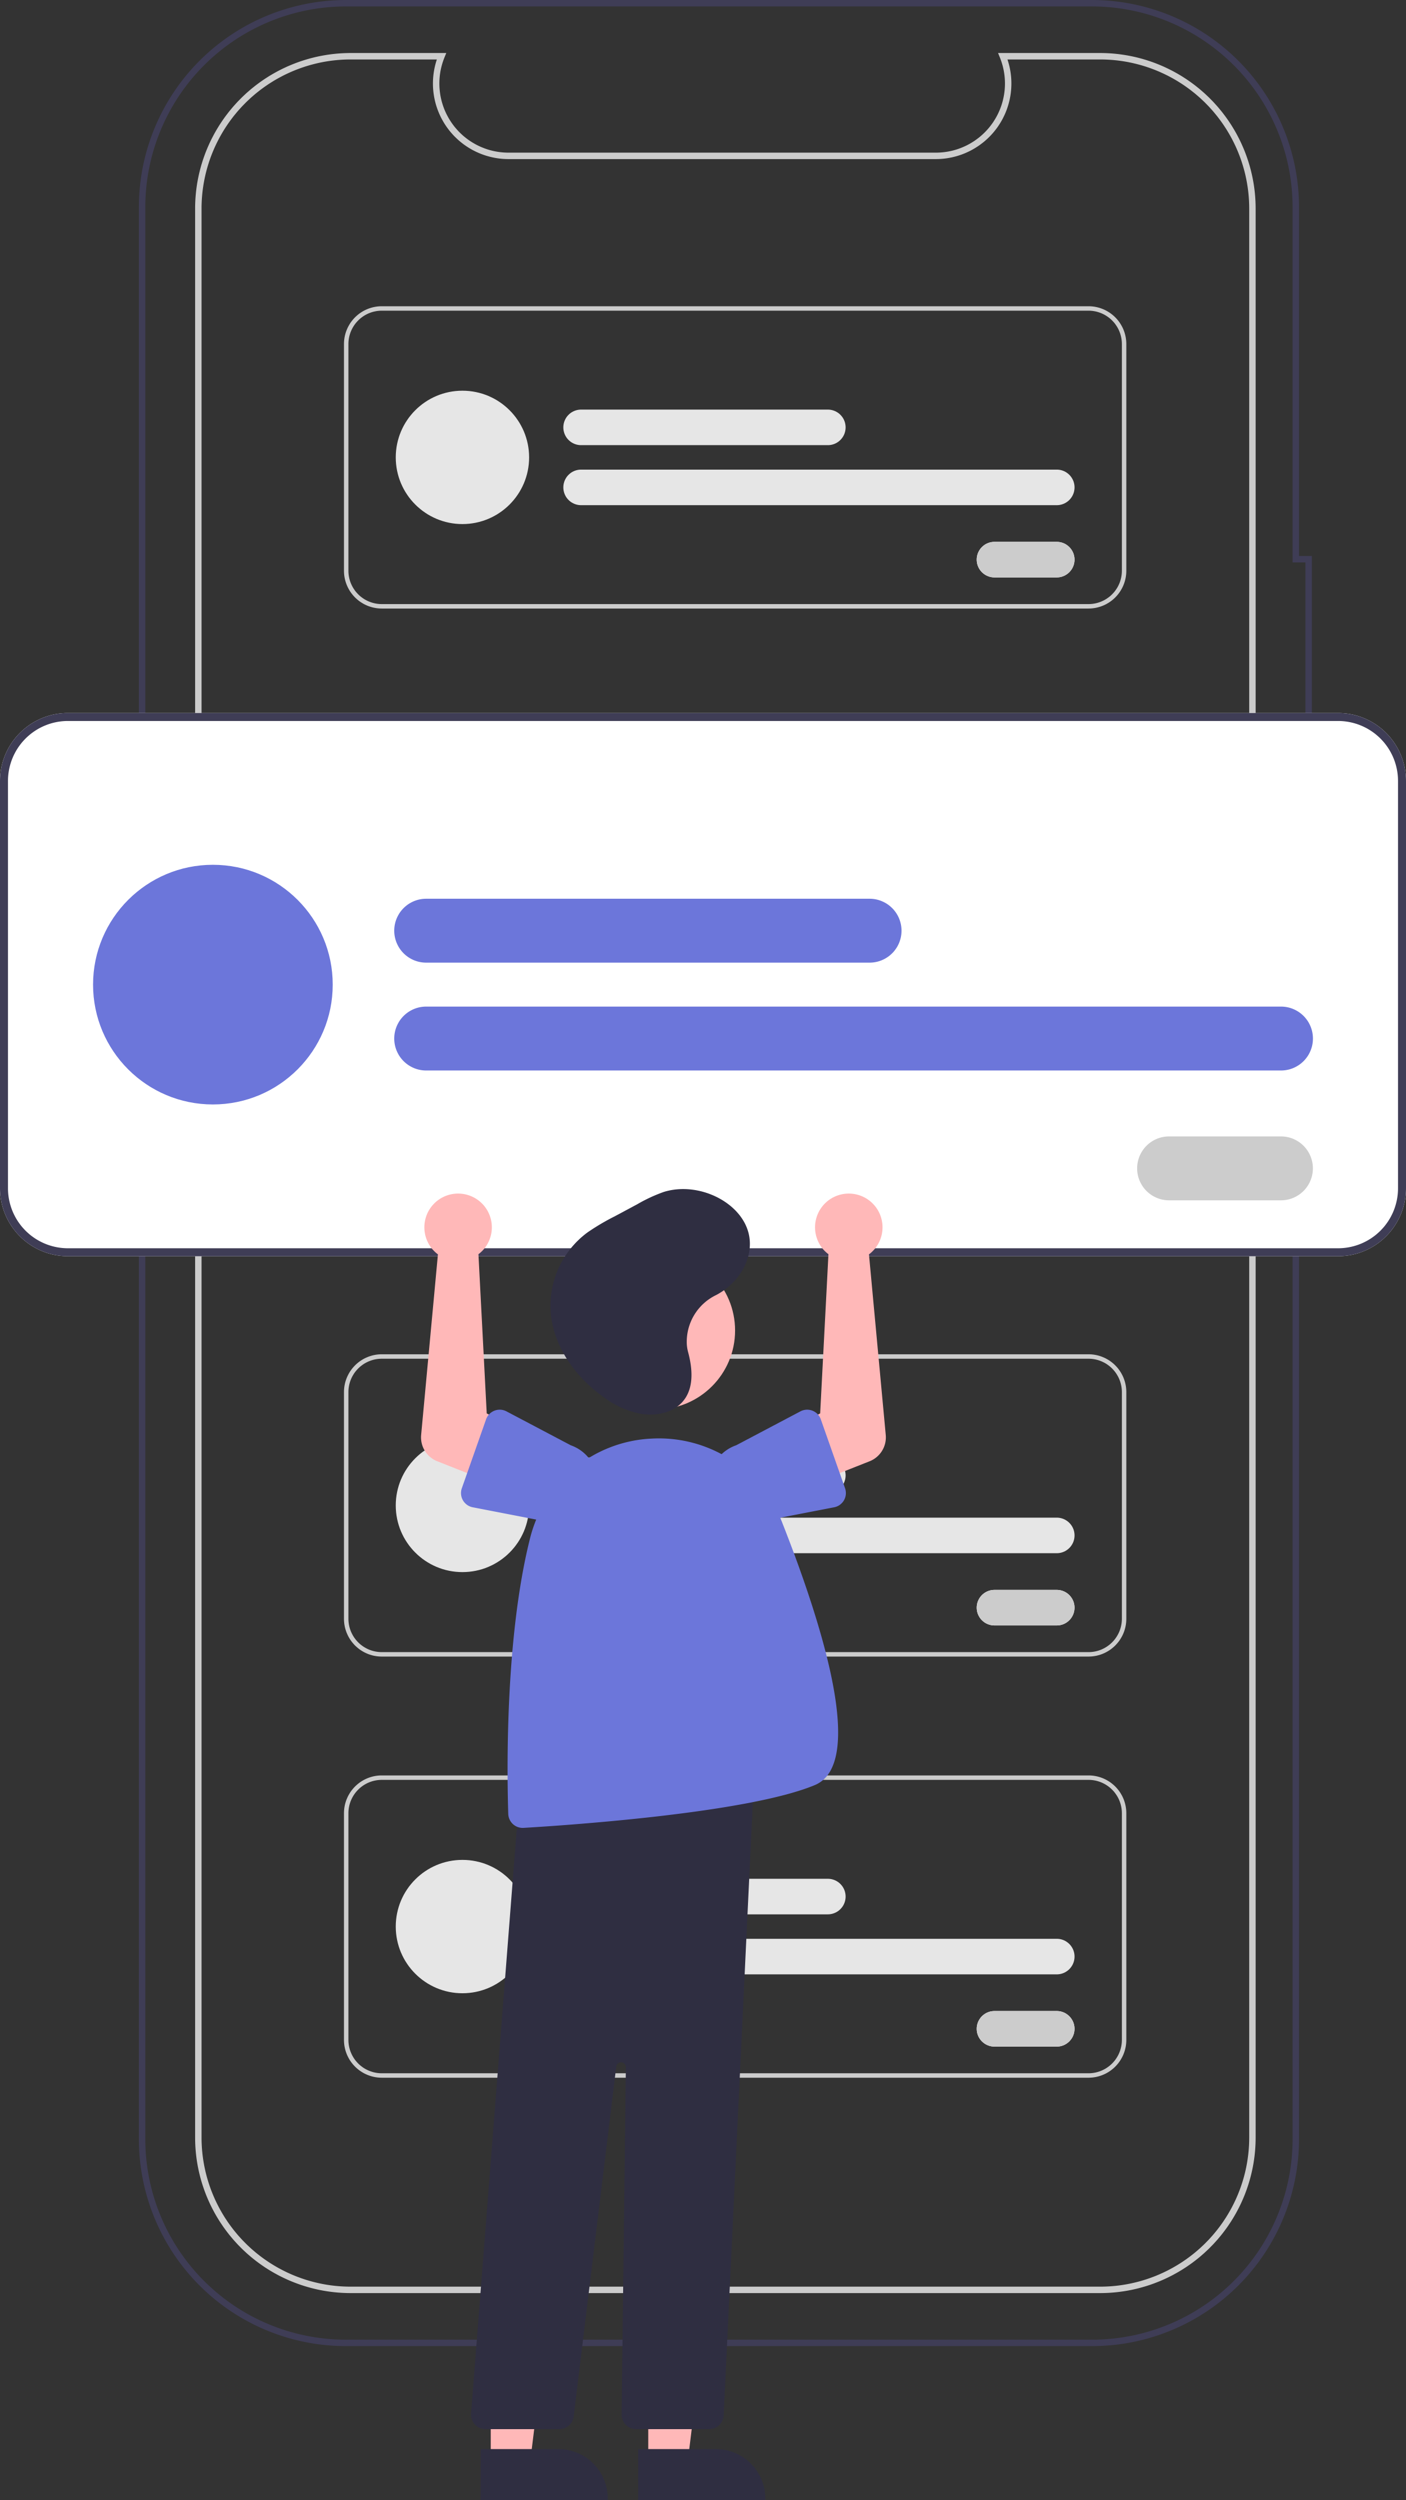 <svg xmlns="http://www.w3.org/2000/svg" data-name="Layer 1" width="437.37" height="777.687" viewBox="0 0 437.37 777.687" xmlns:xlink="http://www.w3.org/1999/xlink"><rect x="0" y="0" width="437.37" height="777.687" fill="#333333" stroke="none"/><path d="M720.542,790.676H488.454a64.402,64.402,0,0,1-64.402-64.402V125.3a64.475,64.475,0,0,1,64.402-64.402H720.541a64.475,64.475,0,0,1,64.402,64.402V233.846h3.999V313.822H784.943V726.275a64.402,64.402,0,0,1-64.401,64.402ZM488.454,62.899a62.472,62.472,0,0,0-62.402,62.402V726.275A62.401,62.401,0,0,0,488.454,788.676H720.541A62.402,62.402,0,0,0,782.943,726.275V311.822h3.999V235.846H782.943V125.3a62.472,62.472,0,0,0-62.402-62.402Z" transform="translate(-380.851 -60.899)" fill="#3f3d56"/><path d="M723.098,774.183H489.898A48.406,48.406,0,0,1,441.548,725.833V125.743A48.406,48.406,0,0,1,489.898,77.393h29.777l-.56,1.377a21.507,21.507,0,0,0,19.904,29.613H671.978a21.507,21.507,0,0,0,19.904-29.613l-.56-1.377h31.777a48.406,48.406,0,0,1,48.35,48.35V725.833A48.405,48.405,0,0,1,723.098,774.183ZM489.898,79.393A46.404,46.404,0,0,0,443.548,125.743V725.833a46.404,46.404,0,0,0,46.35,46.35h233.2a46.403,46.403,0,0,0,46.35-46.35V125.743h0A46.404,46.404,0,0,0,723.098,79.393H694.246a23.508,23.508,0,0,1-22.267,30.99H539.018A23.508,23.508,0,0,1,516.75,79.393Z" transform="translate(-380.851 -60.899)" fill="#ccc"/><path d="M797.098,451.665H401.974a21.147,21.147,0,0,1-21.123-21.123V303.804a21.147,21.147,0,0,1,21.123-21.123H797.098a21.147,21.147,0,0,1,21.123,21.123V430.542A21.147,21.147,0,0,1,797.098,451.665Z" transform="translate(-380.851 -60.899)" fill="#fff"/><path d="M797.098,451.665H401.974a21.147,21.147,0,0,1-21.123-21.123V303.804a21.147,21.147,0,0,1,21.123-21.123H797.098a21.147,21.147,0,0,1,21.123,21.123V430.542A21.147,21.147,0,0,1,797.098,451.665ZM401.974,285.166a18.659,18.659,0,0,0-18.638,18.638V430.542A18.659,18.659,0,0,0,401.974,449.18H797.098a18.659,18.659,0,0,0,18.638-18.638V303.804A18.659,18.659,0,0,0,797.098,285.166Z" transform="translate(-380.851 -60.899)" fill="#3f3d56"/><path d="M651.351,360.339H513.43a9.94,9.94,0,0,1,0-19.88H651.351a9.94,9.94,0,0,1,0,19.88Z" transform="translate(-380.851 -60.899)" fill="#6c76da"/><path d="M779.331,393.887H513.43a9.94,9.94,0,0,1,0-19.88H779.331a9.94,9.94,0,0,1,0,19.88Z" transform="translate(-380.851 -60.899)" fill="#6c76da"/><circle cx="66.226" cy="306.274" r="37.276" fill="#6c76da"/><path d="M779.316,434.269h-34.791a9.94,9.94,0,1,1,0-19.88h34.791a9.94,9.94,0,1,1,0,19.88Z" transform="translate(-380.851 -60.899)" fill="#fff"/><path d="M779.316,434.269h-34.791a9.94,9.94,0,1,1,0-19.88h34.791a9.94,9.94,0,1,1,0,19.88Z" transform="translate(-380.851 -60.899)" fill="#ccc"/><path d="M719.467,250.188H499.605A11.767,11.767,0,0,1,487.851,238.434v-70.522a11.767,11.767,0,0,1,11.754-11.754H719.467a11.767,11.767,0,0,1,11.754,11.754v70.522A11.767,11.767,0,0,1,719.467,250.188ZM499.605,157.541a10.383,10.383,0,0,0-10.371,10.371v70.522a10.383,10.383,0,0,0,10.371,10.371H719.467a10.383,10.383,0,0,0,10.371-10.371v-70.522A10.383,10.383,0,0,0,719.467,157.541Z" transform="translate(-380.851 -60.899)" fill="#ccc"/><path d="M638.368,199.37H561.623a5.531,5.531,0,0,1,0-11.062h76.745a5.531,5.531,0,0,1,0,11.062Z" transform="translate(-380.851 -60.899)" fill="#e6e6e6"/><path d="M709.581,218.038h-147.958a5.531,5.531,0,0,1,0-11.062h147.958a5.531,5.531,0,1,1,0,11.062Z" transform="translate(-380.851 -60.899)" fill="#e6e6e6"/><circle cx="143.851" cy="142.274" r="20.742" fill="#e6e6e6"/><path d="M709.573,240.508H690.214a5.531,5.531,0,1,1,0-11.062h19.359a5.531,5.531,0,0,1,0,11.062Z" transform="translate(-380.851 -60.899)" fill="#fff"/><path d="M709.573,240.508H690.214a5.531,5.531,0,1,1,0-11.062h19.359a5.531,5.531,0,0,1,0,11.062Z" transform="translate(-380.851 -60.899)" fill="#ccc"/><path d="M719.467,576.188H499.605A11.767,11.767,0,0,1,487.851,564.434v-70.522a11.767,11.767,0,0,1,11.754-11.754H719.467a11.767,11.767,0,0,1,11.754,11.754v70.522A11.767,11.767,0,0,1,719.467,576.188ZM499.605,483.541a10.383,10.383,0,0,0-10.371,10.371v70.522a10.383,10.383,0,0,0,10.371,10.371H719.467a10.383,10.383,0,0,0,10.371-10.371v-70.522A10.383,10.383,0,0,0,719.467,483.541Z" transform="translate(-380.851 -60.899)" fill="#ccc"/><path d="M638.368,525.37H561.623a5.531,5.531,0,0,1,0-11.062h76.745a5.531,5.531,0,0,1,0,11.062Z" transform="translate(-380.851 -60.899)" fill="#e6e6e6"/><path d="M709.581,544.038h-147.958a5.531,5.531,0,0,1,0-11.062h147.958a5.531,5.531,0,1,1,0,11.062Z" transform="translate(-380.851 -60.899)" fill="#e6e6e6"/><circle cx="143.851" cy="468.274" r="20.742" fill="#e6e6e6"/><path d="M709.573,566.508H690.214a5.531,5.531,0,1,1,0-11.062h19.359a5.531,5.531,0,0,1,0,11.062Z" transform="translate(-380.851 -60.899)" fill="#fff"/><path d="M709.573,566.508H690.214a5.531,5.531,0,1,1,0-11.062h19.359a5.531,5.531,0,0,1,0,11.062Z" transform="translate(-380.851 -60.899)" fill="#ccc"/><path d="M719.467,707.188H499.605A11.767,11.767,0,0,1,487.851,695.434v-70.522a11.767,11.767,0,0,1,11.754-11.754H719.467a11.767,11.767,0,0,1,11.754,11.754v70.522A11.767,11.767,0,0,1,719.467,707.188ZM499.605,614.541a10.383,10.383,0,0,0-10.371,10.371v70.522a10.383,10.383,0,0,0,10.371,10.371H719.467a10.383,10.383,0,0,0,10.371-10.371v-70.522A10.383,10.383,0,0,0,719.467,614.541Z" transform="translate(-380.851 -60.899)" fill="#ccc"/><path d="M638.368,656.37H561.623a5.531,5.531,0,0,1,0-11.062h76.745a5.531,5.531,0,0,1,0,11.062Z" transform="translate(-380.851 -60.899)" fill="#e6e6e6"/><path d="M709.581,675.038h-147.958a5.531,5.531,0,0,1,0-11.062h147.958a5.531,5.531,0,1,1,0,11.062Z" transform="translate(-380.851 -60.899)" fill="#e6e6e6"/><circle cx="143.851" cy="599.274" r="20.742" fill="#e6e6e6"/><path d="M709.573,697.508H690.214a5.531,5.531,0,1,1,0-11.062h19.359a5.531,5.531,0,0,1,0,11.062Z" transform="translate(-380.851 -60.899)" fill="#fff"/><path d="M709.573,697.508H690.214a5.531,5.531,0,1,1,0-11.062h19.359a5.531,5.531,0,0,1,0,11.062Z" transform="translate(-380.851 -60.899)" fill="#ccc"/><polygon points="201.657 765.803 213.917 765.803 219.749 718.515 201.655 718.516 201.657 765.803" fill="#ffb8b8"/><path d="M579.381,822.699l24.144-.001h.001a15.386,15.386,0,0,1,15.386,15.386v.5l-39.531.001Z" transform="translate(-380.851 -60.899)" fill="#2f2e41"/><polygon points="152.657 765.803 164.917 765.803 170.749 718.515 152.655 718.516 152.657 765.803" fill="#ffb8b8"/><path d="M530.381,822.699l24.144-.001h.001a15.386,15.386,0,0,1,15.386,15.386v.5l-39.531.001Z" transform="translate(-380.851 -60.899)" fill="#2f2e41"/><circle cx="204.104" cy="413.861" r="24.561" fill="#ffb8b8"/><path d="M601.471,816.496H578.721a4.5,4.5,0,0,1-4.5-4.555l1.322-108.031a1.5,1.5,0,0,0-2.989-.2L559.313,812.54a4.504,4.504,0,0,1-4.467,3.956H531.877a4.5,4.5,0,0,1-4.486-4.851l15.167-194.075.412-.045,72.629-7.844-9.633,202.528A4.495,4.495,0,0,1,601.471,816.496Z" transform="translate(-380.851 -60.899)" fill="#2f2e41"/><path d="M543.442,629.484a4.496,4.496,0,0,1-4.484-4.358c-.396-12.271-1.076-54.732,6.822-85.905a40.924,40.924,0,0,1,37.793-30.839h0a41.179,41.179,0,0,1,40.559,26.023c13.275,33.703,25.818,75.246,10.181,81.762-20.495,8.539-74.523,12.346-90.594,13.309Q543.58,629.484,543.442,629.484Z" transform="translate(-380.851 -60.899)" fill="#6c76da"/><path d="M637.314,449.936a10.525,10.525,0,0,0,1.246,1.093l-2.578,49.526-10.724,5.491,6.171,17.268,19.93-7.875a8,8,0,0,0,5.026-8.181l-5.221-56.179a10.497,10.497,0,1,0-13.849-1.143Z" transform="translate(-380.851 -60.899)" fill="#ffb8b8"/><path d="M636.185,502.399l7.544,21.439a4.5,4.5,0,0,1-3.389,5.912l-22.245,4.308a12.497,12.497,0,0,1-8.228-23.602l19.974-10.543a4.5,4.5,0,0,1,6.344,2.486Z" transform="translate(-380.851 -60.899)" fill="#6c76da"/><path d="M530.927,449.936a10.526,10.526,0,0,1-1.246,1.093l2.578,49.526,10.724,5.491-6.171,17.268L516.883,515.438a8,8,0,0,1-5.026-8.181l5.221-56.179a10.497,10.497,0,1,1,13.849-1.143Z" transform="translate(-380.851 -60.899)" fill="#ffb8b8"/><path d="M534.659,499.703a4.495,4.495,0,0,1,3.741.21l19.974,10.543a12.497,12.497,0,0,1-8.228,23.602l-22.245-4.308a4.5,4.5,0,0,1-3.389-5.912l7.544-21.439A4.495,4.495,0,0,1,534.659,499.703Z" transform="translate(-380.851 -60.899)" fill="#6c76da"/><path d="M594.494,478.946a16.143,16.143,0,0,1,9.041-15.168c7.466-3.854,12.156-12.075,10.101-19.582-2.631-9.609-15.709-15.841-26.305-12.535a48.565,48.565,0,0,0-8.261,3.839l-6.923,3.711a71.727,71.727,0,0,0-8.534,5.038A28.315,28.315,0,0,0,552.342,470.78c1.363,9.769,7.761,18.727,16.518,24.861a27.937,27.937,0,0,0,11.319,5.031c4.198.692,8.87-.094,11.939-2.705,4.796-4.079,4.301-10.911,2.75-16.616A12.09,12.09,0,0,1,594.494,478.946Z" transform="translate(-380.851 -60.899)" fill="#2f2e41"/></svg>